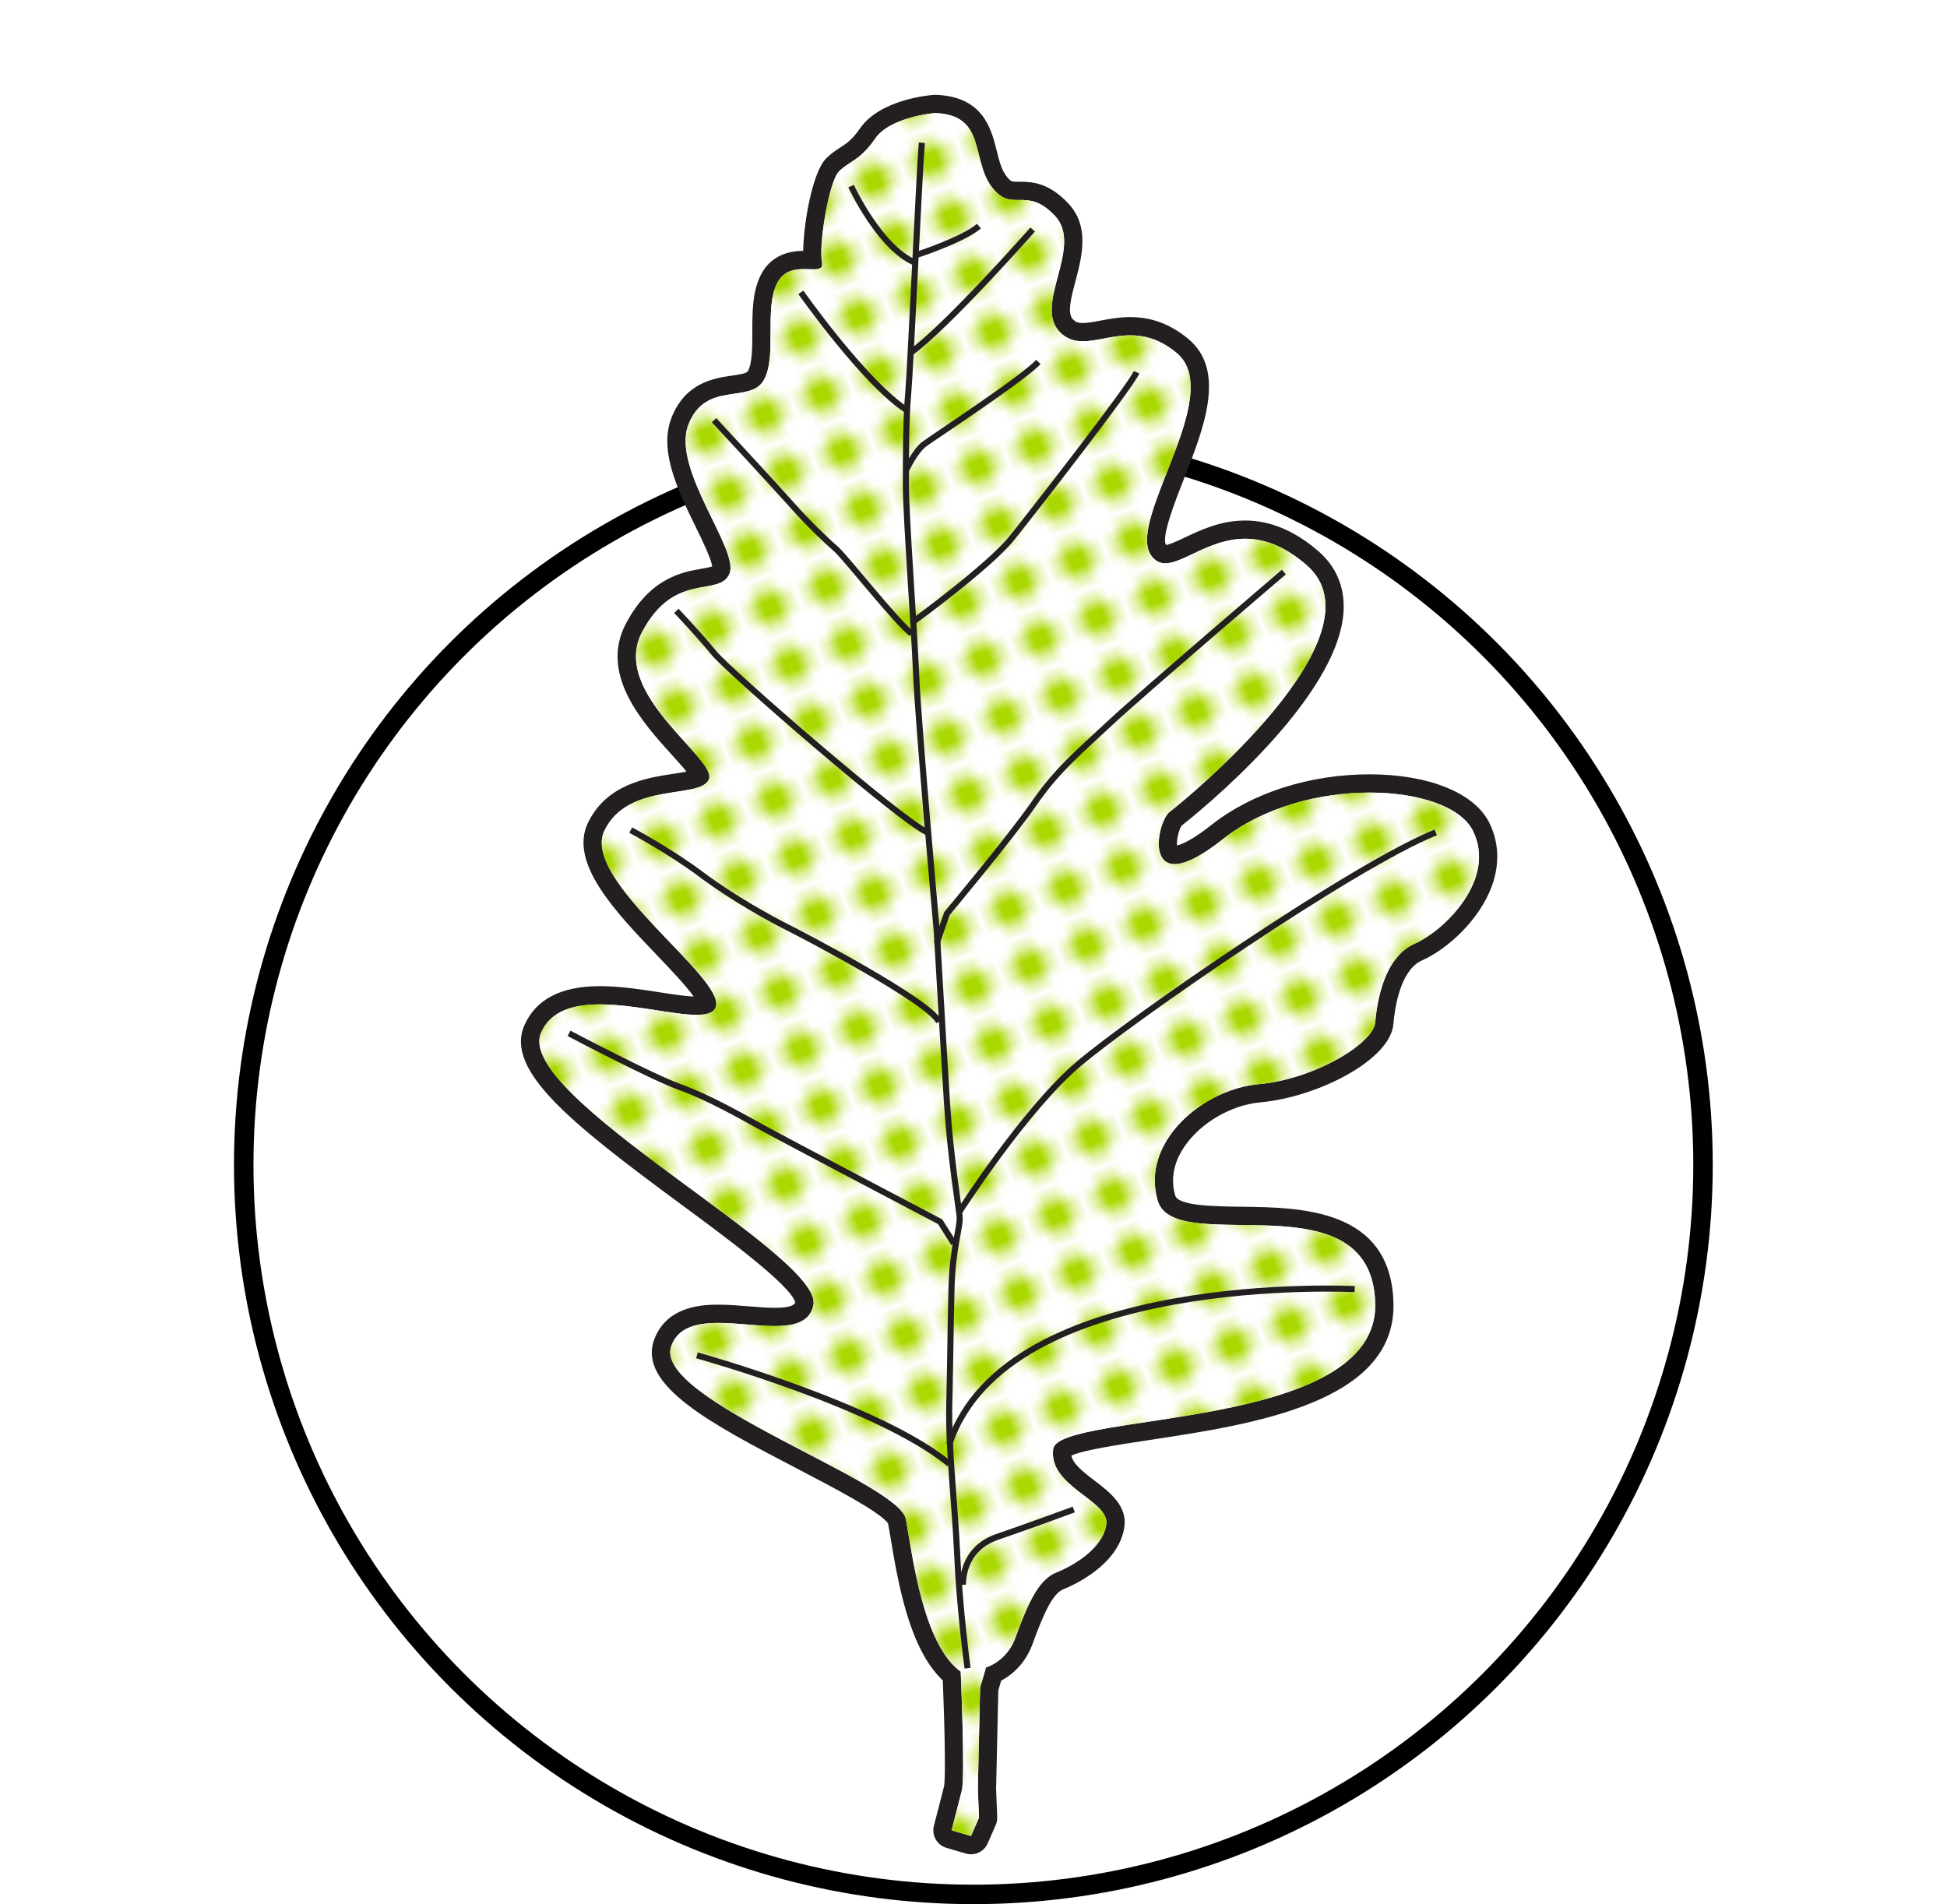 <?xml version="1.0" encoding="UTF-8" standalone="no"?>
<svg
   xmlns:dc="http://purl.org/dc/elements/1.1/"
   xmlns:cc="http://creativecommons.org/ns#"
   xmlns:rdf="http://www.w3.org/1999/02/22-rdf-syntax-ns#"
   xmlns:svg="http://www.w3.org/2000/svg"
   xmlns="http://www.w3.org/2000/svg"
   version="1.1"
   id="svg10845"
   height="195.603"
   width="200">
  <defs
     id="defs4809">
    <pattern
       id="polka"
       patternTransform="rotate(20)"
       height="5"
       width="5"
       patternUnits="userSpaceOnUse">
      <rect
         y="0"
         x="0"
         height="5"
         width="5"
         style="fill:#ffffff"
         id="rect10288" />
      <circle
         cx="2"
         style="fill:#aad801"
         cy="2"
         r="1.5"
         id="polka__inner" />
    </pattern>
  </defs>
  <g
     style="display:inline"
     transform="translate(-282.081,-278.411)"
     id="layer1">
    <ellipse
       style="color:#000000;display:inline;overflow:visible;visibility:visible;opacity:1;fill:none;fill-opacity:1;fill-rule:nonzero;stroke:#000000;stroke-width:2;stroke-miterlimit:4;stroke-dasharray:none;stroke-opacity:1;marker:none;enable-background:accumulate"
       id="path6022"
       cx="382.068"
       cy="398.076"
       rx="74.951"
       ry="74.95" />
    <g
       transform="translate(-0.013,7.0507814e-6)"
       id="g26520">
      <g
         transform="matrix(1.25,0,0,-1.25,381.835,467.968)"
         id="g7333">
        <path
           d="M 0,0 C -0.07,0 -0.142,0.01 -0.212,0.03 L -1.807,0.5 c -0.389,0.114 -0.616,0.517 -0.514,0.909 0,0 0.562,2.154 0.843,3.277 0.17,0.681 0.046,5.672 -0.102,9.202 -2.76,2.342 -3.719,8.083 -4.299,11.558 -0.076,0.449 -0.143,0.857 -0.208,1.211 -0.173,0.951 -4.575,3.246 -7.789,4.921 -6.466,3.369 -12.573,6.553 -11.464,9.681 0.768,2.162 2.983,2.412 4.583,2.412 0.798,0 1.635,-0.068 2.444,-0.134 0.779,-0.062 1.516,-0.122 2.188,-0.122 2.038,0 2.329,0.579 2.441,1.123 0.285,1.378 -5.508,5.647 -9.738,8.764 -7.233,5.33 -14.066,10.365 -12.597,13.762 0.811,1.874 2.617,2.786 5.522,2.786 1.589,0 3.307,-0.266 4.822,-0.501 1.195,-0.185 2.323,-0.36 3.126,-0.36 0.728,0 0.872,0.144 0.874,0.146 0.132,0.636 -2.117,2.988 -3.605,4.544 -3.226,3.373 -6.883,7.195 -5.518,10.023 1.369,2.835 4.314,3.282 6.464,3.609 0.793,0.12 1.992,0.302 2.105,0.576 -0.046,0.29 -1.063,1.413 -1.805,2.234 -2.238,2.472 -5.621,6.209 -3.655,9.933 1.813,3.434 4.148,3.844 5.692,4.115 0.939,0.165 1.309,0.261 1.46,0.616 0.228,0.53 -0.717,2.466 -1.407,3.88 -1.36,2.787 -2.902,5.946 -1.981,8.339 0.974,2.535 2.945,2.82 4.383,3.028 1.002,0.144 1.582,0.25 1.859,0.736 0.464,0.812 0.464,2.222 0.464,3.586 0,1.571 0,3.196 0.652,4.417 0.72,1.352 1.965,1.508 2.84,1.508 0.158,0 0.313,-0.005 0.458,-0.01 0.087,-0.003 0.17,-0.006 0.249,-0.007 -0.144,1.827 0.587,6.772 1.651,7.836 0.353,0.353 0.699,0.577 1.033,0.794 0.541,0.351 1.1,0.713 1.837,1.777 1.429,2.064 5.075,2.401 5.485,2.433 3.429,-0.11 3.966,-2.275 4.398,-4.014 0.215,-0.869 0.419,-1.689 0.905,-2.338 0.593,-0.79 0.972,-0.79 1.599,-0.79 l 0.143,0 c 0.992,0 2.072,-0.119 3.411,-1.537 1.505,-1.593 0.928,-3.773 0.418,-5.696 -0.505,-1.904 -0.757,-3.114 -0.01,-3.86 0.364,-0.364 0.765,-0.519 1.341,-0.519 0.465,0 1.003,0.101 1.573,0.208 0.697,0.131 1.487,0.28 2.332,0.28 1.566,0 2.963,-0.527 4.273,-1.611 2.737,-2.265 0.978,-6.734 -0.575,-10.677 -0.949,-2.41 -2.024,-5.143 -1.39,-6.094 0.218,-0.327 0.398,-0.354 0.563,-0.354 0.459,0 1.17,0.336 1.923,0.692 1.247,0.591 2.8,1.326 4.648,1.326 1.911,0 3.724,-0.772 5.544,-2.36 1.252,-1.093 1.856,-2.499 1.794,-4.181 -0.267,-7.195 -12.97,-17.157 -13.098,-17.253 -0.287,-0.242 -0.81,-1.798 -0.508,-2.623 0.087,-0.24 0.204,-0.321 0.465,-0.321 0.417,0 1.425,0.245 3.491,1.88 3.209,2.541 7.778,3.998 12.535,3.998 4.552,0 8.058,-1.359 9.152,-3.547 0.704,-1.407 0.773,-2.995 0.201,-4.592 C 41.178,76.511 38.713,74.268 36.761,73.4 34.677,72.474 34.116,69.336 33.966,67.548 33.773,65.234 28.409,62.224 23.715,61.797 21.1,61.559 18.368,59.966 16.918,57.833 16.21,56.791 15.487,55.14 16.062,53.184 c 0.41,-1.393 3.202,-1.426 6.159,-1.462 4.878,-0.06 11.56,-0.141 11.747,-7.176 C 34.17,37.006 22.815,35.289 14.524,34.035 11.567,33.588 7.886,33.03 7.482,32.404 7.336,31.265 8.322,30.412 9.732,29.338 10.872,28.471 12.05,27.573 11.863,26.262 11.471,23.522 8.007,22.007 7.316,21.731 6.169,21.271 5.394,19.651 4.365,16.822 3.902,15.55 3.041,14.602 1.855,14.047 L 1.498,12.833 1.313,4.581 1.406,2.282 C 1.411,2.169 1.389,2.056 1.344,1.951 L 0.687,0.449 C 0.565,0.171 0.292,0 0,0"
           id="path7335"
           style="fill:#ffffff;fill-opacity:1;fill-rule:nonzero;stroke:none" />
      </g>
      <g
         transform="matrix(1.25,0,0,-1.25,378.14,288.151)"
         id="g7337">
        <path
           d="M 0,0 C -0.038,0 -0.077,-0.001 -0.115,-0.004 -0.562,-0.039 -4.533,-0.408 -6.16,-2.758 -6.812,-3.7 -7.264,-3.993 -7.788,-4.333 c -0.35,-0.226 -0.746,-0.483 -1.155,-0.892 -1.119,-1.119 -1.851,-5.254 -1.891,-7.6 -1.617,-0.016 -2.774,-0.656 -3.439,-1.904 -0.74,-1.387 -0.74,-3.107 -0.74,-4.77 0,-1.208 0,-2.576 -0.365,-3.215 -0.109,-0.191 -0.75,-0.284 -1.315,-0.366 -1.438,-0.208 -3.844,-0.555 -4.976,-3.499 -1.038,-2.699 0.58,-6.014 2.007,-8.939 0.515,-1.055 1.274,-2.609 1.352,-3.241 -0.191,-0.069 -0.57,-0.135 -0.86,-0.186 -1.587,-0.279 -4.242,-0.745 -6.226,-4.505 -2.211,-4.188 1.383,-8.158 3.762,-10.786 0.391,-0.432 0.872,-0.964 1.211,-1.387 -0.334,-0.067 -0.734,-0.128 -1.067,-0.178 -2.185,-0.332 -5.487,-0.834 -7.027,-4.025 -1.591,-3.296 2.256,-7.318 5.651,-10.868 0.995,-1.04 2.381,-2.489 3.036,-3.415 -0.732,0.029 -1.727,0.183 -2.775,0.346 -1.542,0.239 -3.29,0.509 -4.936,0.509 -3.191,0.001 -5.281,-1.089 -6.21,-3.238 -1.591,-3.679 3.79,-7.994 12.841,-14.664 3.609,-2.66 9.04,-6.662 9.427,-8.088 -0.064,-0.182 -0.309,-0.445 -1.686,-0.445 -0.642,0 -1.364,0.058 -2.128,0.12 -0.824,0.067 -1.675,0.136 -2.503,0.136 l -0.017,0 c -1.07,0 -4.246,-0.015 -5.273,-2.911 -1.328,-3.743 4.766,-6.919 11.823,-10.596 2.725,-1.421 6.823,-3.556 7.415,-4.483 0.059,-0.328 0.121,-0.7 0.188,-1.105 0.618,-3.701 1.532,-9.173 4.305,-11.786 0.156,-3.844 0.236,-7.993 0.104,-8.694 -0.275,-1.099 -0.836,-3.247 -0.836,-3.247 -0.204,-0.784 0.251,-1.589 1.029,-1.818 l 1.595,-0.469 c 0.141,-0.041 0.283,-0.061 0.423,-0.061 0.583,0 1.13,0.341 1.374,0.899 l 0.657,1.501 c 0.091,0.208 0.134,0.434 0.125,0.661 l -0.092,2.3 0.182,8.106 0.237,0.805 c 1.209,0.652 2.094,1.689 2.587,3.043 0.908,2.499 1.648,4.118 2.525,4.469 0.758,0.303 4.56,1.975 5.01,5.122 0.25,1.747 -1.229,2.874 -2.418,3.779 -1.065,0.811 -1.81,1.426 -1.935,2.085 0.989,0.457 3.957,0.906 6.385,1.273 8.567,1.296 20.3,3.07 20.082,11.273 -0.207,7.755 -7.598,7.845 -12.489,7.905 -2.192,0.026 -5.195,0.063 -5.448,0.924 -0.493,1.674 0.139,3.108 0.756,4.015 1.331,1.958 3.841,3.42 6.245,3.639 4.715,0.429 10.685,3.483 10.931,6.437 0.109,1.306 0.556,4.43 2.352,5.228 2.097,0.932 4.747,3.344 5.753,6.151 0.644,1.794 0.563,3.586 -0.235,5.181 -1.222,2.443 -4.985,3.961 -9.822,3.961 -4.924,0 -9.662,-1.516 -13.001,-4.159 -1.61,-1.275 -2.474,-1.604 -2.832,-1.689 -0.042,0.463 0.159,1.309 0.376,1.624 1.081,0.848 13.049,10.421 13.321,17.767 0.069,1.891 -0.64,3.542 -2.051,4.773 -1.935,1.688 -3.966,2.544 -6.037,2.544 -2.017,0 -3.654,-0.775 -4.969,-1.397 -0.541,-0.257 -1.206,-0.571 -1.531,-0.616 -0.003,0.005 -0.007,0.01 -0.01,0.015 -0.417,0.626 0.807,3.734 1.464,5.404 1.646,4.18 3.511,8.918 0.355,11.529 -1.449,1.2 -3.004,1.784 -4.751,1.784 -0.915,0 -1.741,-0.156 -2.47,-0.293 -0.535,-0.101 -1.04,-0.196 -1.435,-0.196 -0.427,0 -0.621,0.11 -0.811,0.3 -0.495,0.495 -0.139,1.838 0.205,3.137 0.532,2.008 1.194,4.507 -0.597,6.404 -1.545,1.635 -2.853,1.772 -3.959,1.772 l -0.071,0 -0.068,-0.001 c -0.548,0 -0.633,0 -1.001,0.491 C 5.45,-6.126 5.264,-5.377 5.068,-4.585 4.627,-2.811 3.962,-0.131 0.05,-0.001 0.033,0 0.017,0 0,0 m 0,-1.5 c 4.223,-0.141 2.956,-3.8 4.645,-6.053 0.795,-1.059 1.465,-1.091 2.201,-1.091 0.046,0 0.093,10e-4 0.139,10e-4 0.792,0 1.672,-0.036 2.868,-1.302 2.393,-2.534 -1.83,-7.32 0.423,-9.572 0.563,-0.563 1.187,-0.739 1.871,-0.739 1.14,0 2.445,0.489 3.905,0.489 1.168,0 2.435,-0.313 3.795,-1.439 4.082,-3.378 -4.082,-13.654 -2.111,-16.61 0.332,-0.498 0.727,-0.688 1.188,-0.688 1.498,0 3.681,2.018 6.57,2.018 1.494,0 3.176,-0.539 5.051,-2.174 6.615,-5.771 -10.135,-19.425 -11.261,-20.269 -0.812,-0.61 -1.698,-4.294 0.407,-4.294 0.813,0 2.073,0.55 3.957,2.041 3.378,2.675 8.023,3.836 12.07,3.836 4.046,0 7.495,-1.161 8.48,-3.132 1.971,-3.941 -2.252,-8.164 -4.785,-9.29 -2.534,-1.126 -3.097,-4.786 -3.238,-6.475 -0.141,-1.689 -4.926,-4.645 -9.571,-5.067 -4.645,-0.422 -9.713,-4.786 -8.305,-9.572 1.407,-4.785 17.595,2.112 17.876,-8.445 0.282,-10.557 -26.04,-8.868 -26.462,-11.965 -0.423,-3.096 4.645,-4.222 4.363,-6.193 -0.281,-1.971 -2.674,-3.378 -4.082,-3.941 -1.408,-0.563 -2.252,-2.252 -3.378,-5.349 -0.561,-1.541 -1.679,-2.245 -2.661,-2.564 l 0.221,0.03 -0.469,-1.595 -0.188,-8.352 0.094,-2.346 -0.657,-1.501 -1.595,0.469 c 0,0 0.563,2.158 0.844,3.285 0.282,1.126 -0.093,9.759 -0.093,9.759 -3.097,2.252 -3.942,9.431 -4.505,12.527 -0.563,3.097 -20.832,9.853 -19.284,14.217 0.553,1.556 2.089,1.913 3.877,1.913 1.513,0 3.205,-0.256 4.631,-0.256 1.613,0 2.887,0.327 3.175,1.721 0.845,4.082 -24.632,17.173 -22.38,22.381 0.787,1.82 2.674,2.334 4.833,2.333 2.795,0 6.045,-0.86 7.948,-0.86 0.833,0 1.409,0.165 1.576,0.638 0.845,2.393 -11.12,10.416 -9.149,14.498 1.97,4.082 7.882,2.534 8.586,4.223 0.704,1.689 -8.164,7.038 -5.49,12.105 2.675,5.068 6.335,2.815 7.179,4.786 0.845,1.971 -4.786,8.586 -3.378,12.246 1.408,3.66 5.067,1.689 6.193,3.66 1.126,1.97 0,5.912 1.126,8.023 0.522,0.979 1.407,1.111 2.178,1.11 0.285,0 0.554,-0.017 0.783,-0.017 0.491,0 0.802,0.082 0.699,0.596 -0.281,1.408 0.563,6.616 1.408,7.46 0.844,0.845 1.689,0.845 2.956,2.675 C -3.66,-1.781 0,-1.5 0,-1.5"
           id="path7339"
           style="fill:#231f20;fill-opacity:1;fill-rule:nonzero;stroke:none" />
      </g>
      <g
         transform="matrix(1.25,0,0,-1.25,433.388,363.748)"
         id="g7341">
        <path
           d="m 0,0 c -1.971,3.941 -13.794,4.645 -20.551,-0.704 -6.756,-5.349 -5.489,1.408 -4.363,2.252 1.126,0.845 17.876,14.498 11.26,20.27 -6.615,5.771 -10.838,-2.112 -12.809,0.844 -1.97,2.956 6.194,13.231 2.112,16.61 -4.082,3.378 -7.32,-0.563 -9.572,1.689 -2.252,2.252 1.971,7.038 -0.422,9.571 -2.393,2.534 -3.519,0.141 -5.208,2.393 -1.689,2.252 -0.422,5.912 -4.645,6.053 0,0 -3.66,-0.282 -4.927,-2.112 -1.266,-1.829 -2.111,-1.829 -2.956,-2.674 -0.844,-0.844 -1.689,-6.053 -1.407,-7.46 0.281,-1.408 -2.534,0.422 -3.66,-1.689 -1.126,-2.112 0,-6.053 -1.126,-8.023 -1.126,-1.971 -4.786,0 -6.193,-3.66 -1.408,-3.66 4.222,-10.276 3.378,-12.246 -0.845,-1.971 -4.504,0.281 -7.179,-4.786 -2.674,-5.067 6.194,-10.416 5.49,-12.105 -0.704,-1.689 -6.616,-0.141 -8.587,-4.223 -1.97,-4.082 9.994,-12.105 9.15,-14.498 -0.845,-2.393 -12.105,3.096 -14.358,-2.111 -2.252,-5.209 23.225,-18.299 22.381,-22.381 -0.845,-4.082 -10.135,0.985 -11.683,-3.378 -1.548,-4.364 18.721,-11.12 19.284,-14.217 0.563,-3.097 1.407,-10.275 4.504,-12.528 0,0 0.376,-8.633 0.094,-9.759 -0.281,-1.126 -0.844,-3.284 -0.844,-3.284 l 1.595,-0.469 0.657,1.501 -0.094,2.346 0.187,8.352 0.47,1.595 -0.221,-0.03 c 0.982,0.319 2.1,1.022 2.661,2.564 1.126,3.096 1.97,4.786 3.378,5.348 1.407,0.564 3.8,1.971 4.082,3.942 0.281,1.97 -4.786,3.097 -4.364,6.193 0.423,3.097 26.744,1.408 26.463,11.965 -0.282,10.557 -16.469,3.659 -17.877,8.445 -1.407,4.786 3.66,9.149 8.305,9.572 4.645,0.422 9.431,3.378 9.572,5.067 0.141,1.689 0.704,5.349 3.237,6.475 C -2.252,-8.164 1.971,-3.941 0,0"
           id="path7387"
           style="fill:url(#polka);fill-opacity:1;fill-rule:nonzero;stroke:none" />
      </g>
      <g
         transform="matrix(1.25,0,0,-1.25,381.483,449.787)"
         id="g7389">
        <path
           d="m 0,0 c 0,0 -0.657,4.88 -0.844,9.196 -0.188,4.317 -0.751,8.821 -0.657,12.575 0.094,3.753 0.094,6.193 0.187,9.571 0.094,3.378 0.751,4.88 0.657,5.818 -0.094,0.939 -0.75,4.88 -1.032,9.29 -0.282,4.411 -0.282,4.692 -0.469,7.789 -0.188,3.097 -0.376,6.381 -0.376,6.381 0,0 -1.501,16.703 -1.689,21.02 -0.187,4.316 -0.844,13.044 -0.844,15.577 0,2.534 0,5.443 0.187,7.507 0.188,2.065 0.939,18.768 1.127,20.645"
           id="path7391"
           style="fill:none;stroke:#231f20;stroke-width:0.5;stroke-linecap:butt;stroke-linejoin:miter;stroke-miterlimit:4;stroke-dasharray:none;stroke-opacity:1" />
      </g>
      <g
         transform="matrix(1.25,0,0,-1.25,369.519,297.533)"
         id="g7393">
        <path
           d="M 0,0 C 0,0 2.346,-5.067 5.255,-6.287"
           id="path7395"
           style="fill:none;stroke:#231f20;stroke-width:0.5;stroke-linecap:butt;stroke-linejoin:miter;stroke-miterlimit:4;stroke-dasharray:none;stroke-opacity:1" />
      </g>
      <g
         transform="matrix(1.25,0,0,-1.25,376.322,304.571)"
         id="g7397">
        <path
           d="M 0,0 C 0,0 3.754,1.22 5.067,2.346"
           id="path7399"
           style="fill:none;stroke:#231f20;stroke-width:0.5;stroke-linecap:butt;stroke-linejoin:miter;stroke-miterlimit:4;stroke-dasharray:none;stroke-opacity:1" />
      </g>
      <g
         transform="matrix(1.25,0,0,-1.25,388.17,301.99)"
         id="g7401">
        <path
           d="M 0,0 C 0,0 -6.944,-7.882 -10.041,-10.135"
           id="path7403"
           style="fill:none;stroke:#231f20;stroke-width:0.5;stroke-linecap:butt;stroke-linejoin:miter;stroke-miterlimit:4;stroke-dasharray:none;stroke-opacity:1" />
      </g>
      <g
         transform="matrix(1.25,0,0,-1.25,364.358,308.442)"
         id="g7405">
        <path
           d="M 0,0 C 0,0 5.349,-7.601 8.821,-9.759"
           id="path7407"
           style="fill:none;stroke:#231f20;stroke-width:0.5;stroke-linecap:butt;stroke-linejoin:miter;stroke-miterlimit:4;stroke-dasharray:none;stroke-opacity:1" />
      </g>
      <g
         transform="matrix(1.25,0,0,-1.25,375.149,326.74)"
         id="g7409">
        <path
           d="m 0,0 c 0,0 0.751,1.595 1.501,2.158 0.751,0.563 8.071,5.349 9.384,6.757"
           id="path7411"
           style="fill:none;stroke:#231f20;stroke-width:0.5;stroke-linecap:butt;stroke-linejoin:miter;stroke-miterlimit:4;stroke-dasharray:none;stroke-opacity:1" />
      </g>
      <g
         transform="matrix(1.25,0,0,-1.25,375.97,342.224)"
         id="g7413">
        <path
           d="m 0,0 c 0,0 6.193,4.504 8.07,6.85 1.877,2.346 9.759,12.481 10.229,13.607"
           id="path7415"
           style="fill:none;stroke:#231f20;stroke-width:0.5;stroke-linecap:butt;stroke-linejoin:miter;stroke-miterlimit:4;stroke-dasharray:none;stroke-opacity:1" />
      </g>
      <g
         transform="matrix(1.25,0,0,-1.25,355.443,321.579)"
         id="g7417">
        <path
           d="m 0,0 c 0,0 4.88,-5.255 6.381,-6.944 1.502,-1.689 2.909,-3.003 3.66,-3.66 0.751,-0.657 4.879,-5.912 6.193,-6.944"
           id="path7419"
           style="fill:none;stroke:#231f20;stroke-width:0.5;stroke-linecap:butt;stroke-linejoin:miter;stroke-miterlimit:4;stroke-dasharray:none;stroke-opacity:1" />
      </g>
      <g
         transform="matrix(1.25,0,0,-1.25,351.572,341.168)"
         id="g7421">
        <path
           d="M 0,0 C 0,0 1.877,-1.971 3.097,-3.472 4.317,-4.973 18.58,-17.36 20.645,-18.205"
           id="path7423"
           style="fill:none;stroke:#231f20;stroke-width:0.5;stroke-linecap:butt;stroke-linejoin:miter;stroke-miterlimit:4;stroke-dasharray:none;stroke-opacity:1" />
      </g>
      <g
         transform="matrix(1.25,0,0,-1.25,378.316,375.302)"
         id="g7425">
        <path
           d="m 0,0 0.845,2.44 c 0,0 5.255,6.287 7.131,9.008 1.877,2.722 3.566,4.129 6.288,6.663 2.721,2.534 14.263,12.387 14.263,12.387"
           id="path7427"
           style="fill:none;stroke:#231f20;stroke-width:0.5;stroke-linecap:butt;stroke-linejoin:miter;stroke-miterlimit:4;stroke-dasharray:none;stroke-opacity:1" />
      </g>
      <g
         transform="matrix(1.25,0,0,-1.25,346.88,363.689)"
         id="g7429">
        <path
           d="m 0,0 c 0,0 3.191,-1.689 5.818,-3.66 2.627,-1.97 5.724,-3.659 7.038,-4.316 1.314,-0.657 11.73,-6.1 12.481,-7.789"
           id="path7431"
           style="fill:none;stroke:#231f20;stroke-width:0.5;stroke-linecap:butt;stroke-linejoin:miter;stroke-miterlimit:4;stroke-dasharray:none;stroke-opacity:1" />
      </g>
      <g
         transform="matrix(1.25,0,0,-1.25,340.546,384.569)"
         id="g7433">
        <path
           d="m 0,0 c 0,0 6.756,-3.566 9.102,-4.41 2.346,-0.845 4.974,-2.346 6.851,-3.379 1.876,-1.032 14.545,-7.694 14.545,-7.694 l 1.126,-1.783"
           id="path7435"
           style="fill:none;stroke:#231f20;stroke-width:0.5;stroke-linecap:butt;stroke-linejoin:miter;stroke-miterlimit:4;stroke-dasharray:none;stroke-opacity:1" />
      </g>
      <g
         transform="matrix(1.25,0,0,-1.25,380.662,402.867)"
         id="g7437">
        <path
           d="m 0,0 c 0,0 5.349,8.352 9.759,12.105 4.411,3.754 22.615,16.328 29.372,19.049"
           id="path7439"
           style="fill:none;stroke:#231f20;stroke-width:0.5;stroke-linecap:butt;stroke-linejoin:miter;stroke-miterlimit:4;stroke-dasharray:none;stroke-opacity:1" />
      </g>
      <g
         transform="matrix(1.25,0,0,-1.25,421.248,410.844)"
         id="g7441">
        <path
           d="M 0,0 C 0,0 -28.621,1.501 -33.313,-12.762"
           id="path7443"
           style="fill:none;stroke:#231f20;stroke-width:0.5;stroke-linecap:butt;stroke-linejoin:miter;stroke-miterlimit:4;stroke-dasharray:none;stroke-opacity:1" />
      </g>
      <g
         transform="matrix(1.25,0,0,-1.25,353.684,417.647)"
         id="g7445">
        <path
           d="M 0,0 C 0,0 14.92,-4.129 20.738,-8.915"
           id="path7447"
           style="fill:none;stroke:#231f20;stroke-width:0.5;stroke-linecap:butt;stroke-linejoin:miter;stroke-miterlimit:4;stroke-dasharray:none;stroke-opacity:1" />
      </g>
      <g
         transform="matrix(1.25,0,0,-1.25,381.014,441.224)"
         id="g7449">
        <path
           d="M 0,0 C 0,0 -0.188,2.909 2.815,3.941 5.818,4.973 9.102,6.193 9.102,6.193"
           id="path7451"
           style="fill:none;stroke:#231f20;stroke-width:0.5;stroke-linecap:butt;stroke-linejoin:miter;stroke-miterlimit:4;stroke-dasharray:none;stroke-opacity:1" />
      </g>
    </g>
  </g>
</svg>
